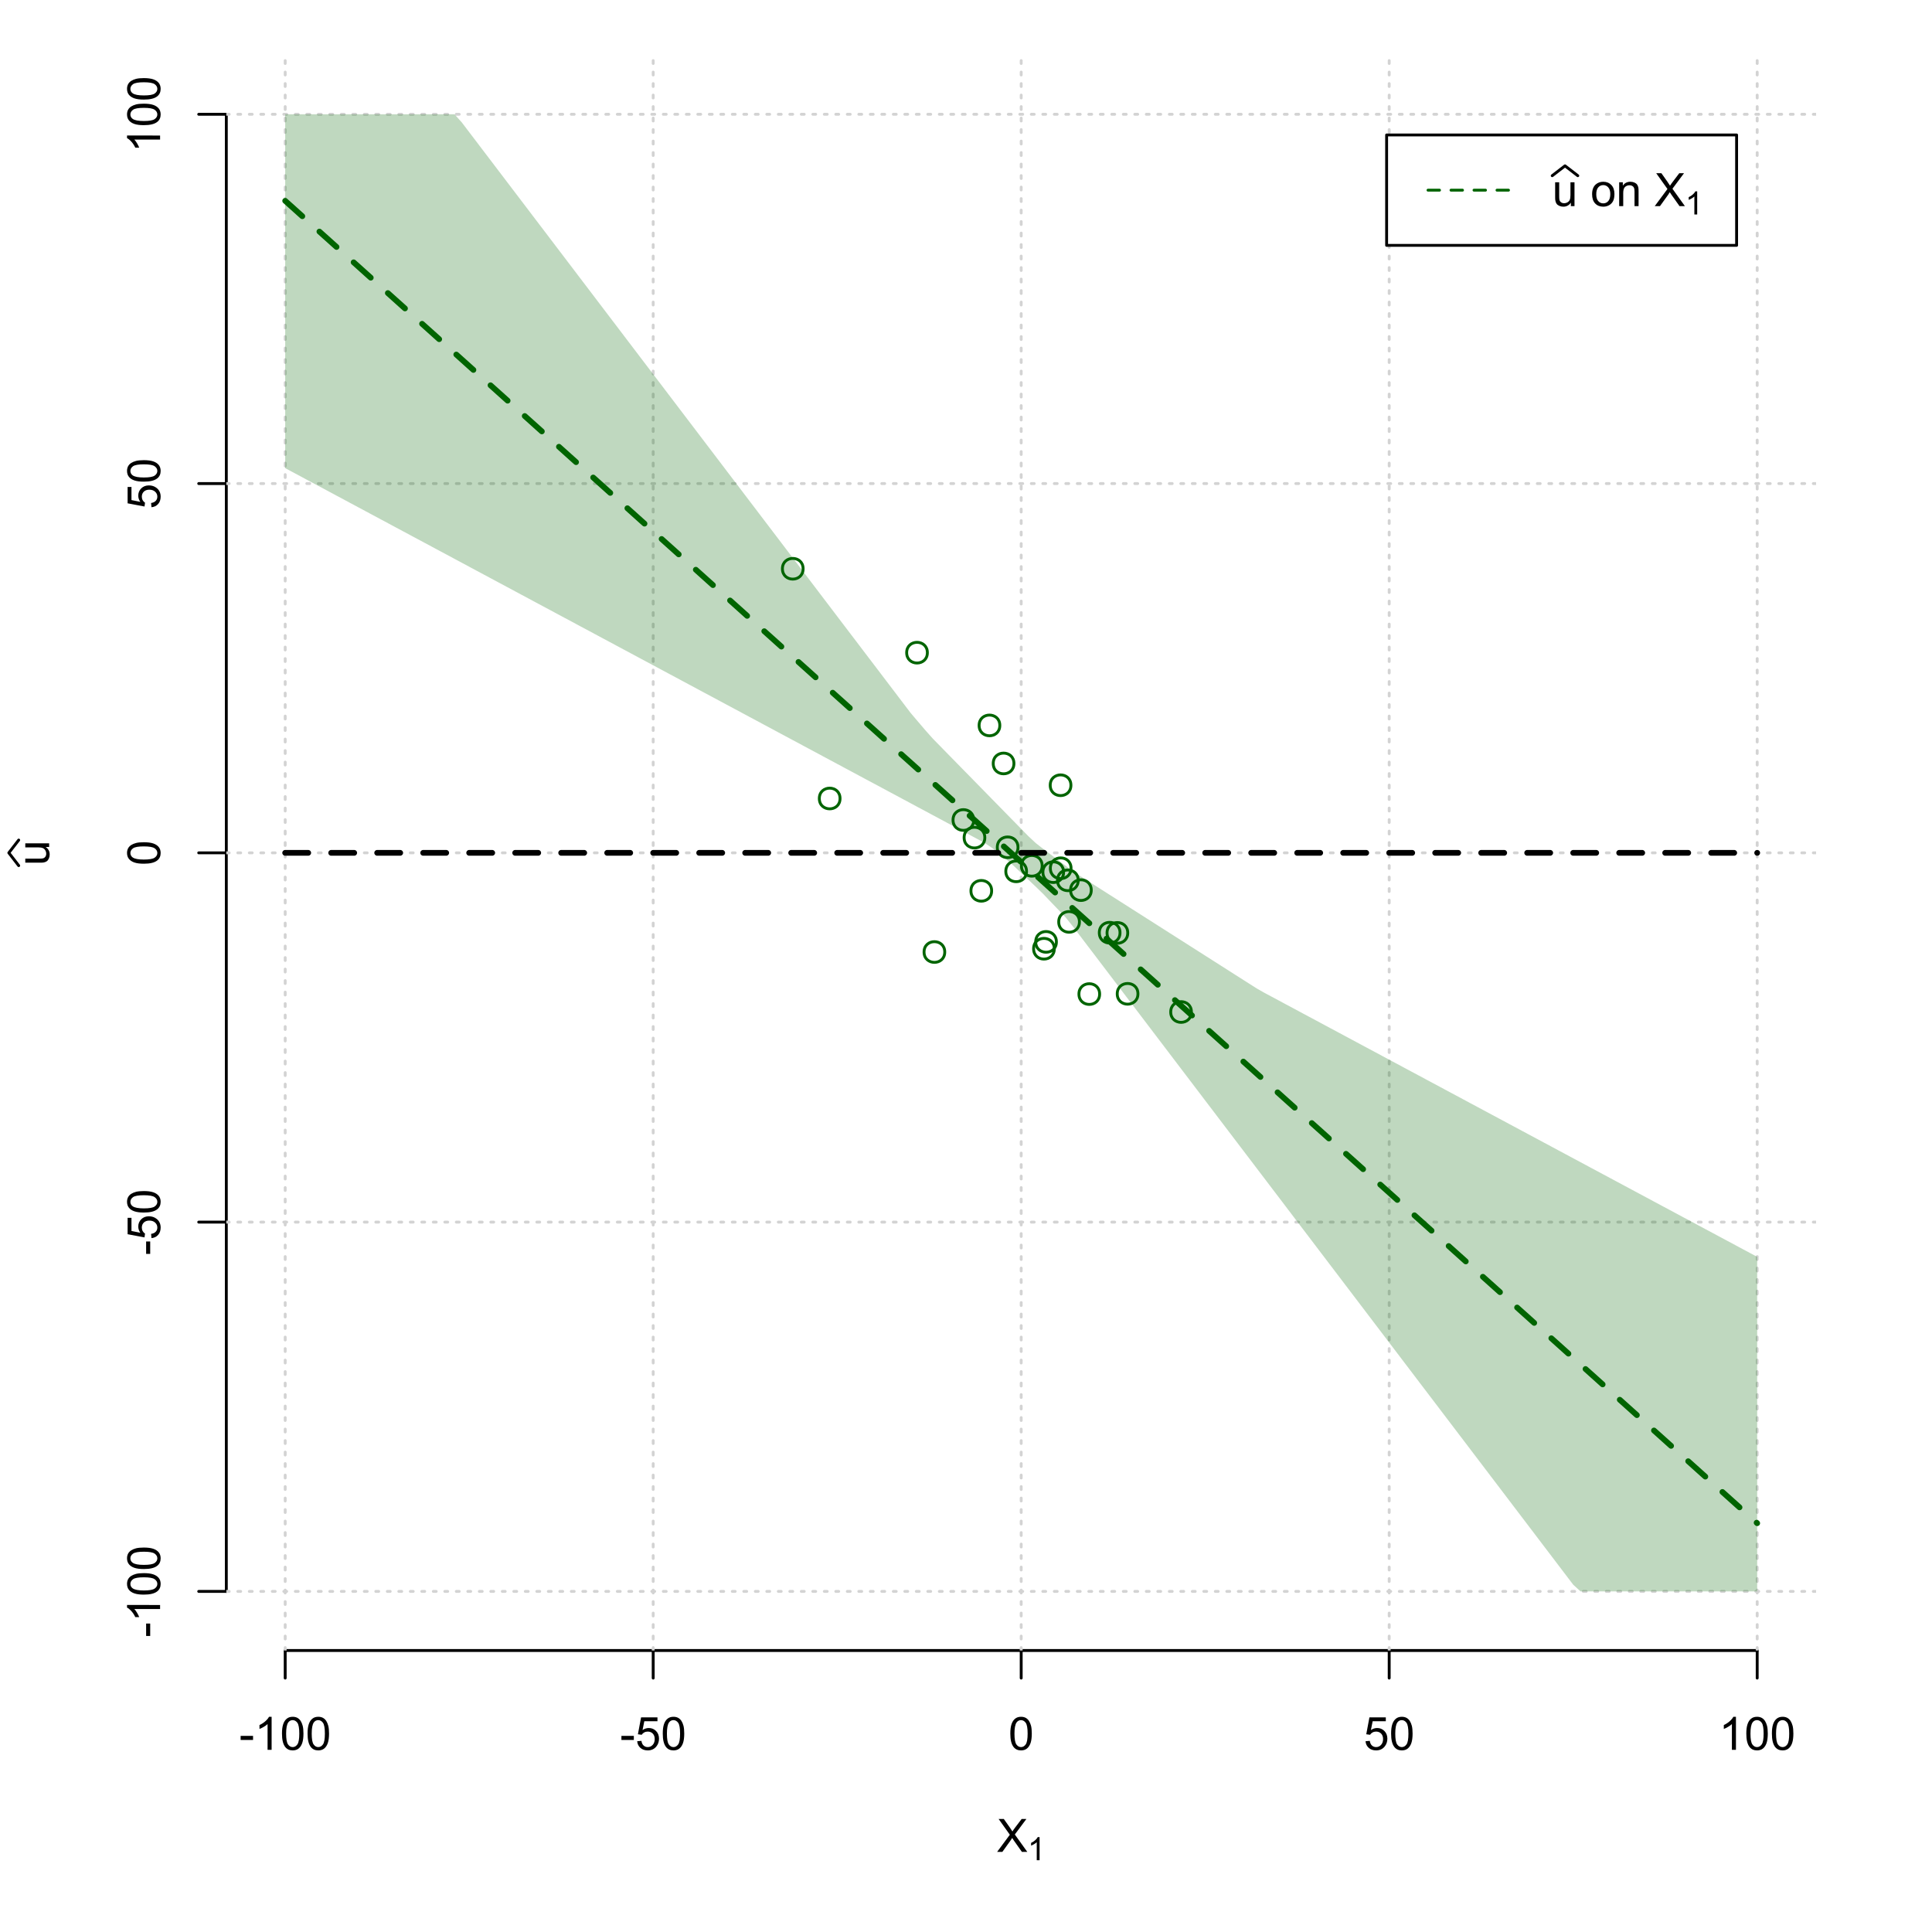 <?xml version="1.0" encoding="UTF-8"?>
<svg xmlns="http://www.w3.org/2000/svg" xmlns:xlink="http://www.w3.org/1999/xlink" width="504pt" height="504pt" viewBox="0 0 504 504" version="1.1">
<defs>
<g>
<symbol overflow="visible" id="glyph0-0">
<path style="stroke:none;" d="M 1.5 0 L 1.5 -7.5 L 7.5 -7.5 L 7.5 0 Z M 1.688 -0.188 L 7.312 -0.188 L 7.312 -7.312 L 1.688 -7.312 Z M 1.688 -0.188 "/>
</symbol>
<symbol overflow="visible" id="glyph0-1">
<path style="stroke:none;" d="M 0.055 0 L 3.375 -4.477 L 0.445 -8.59 L 1.797 -8.59 L 3.359 -6.387 C 3.68 -5.93 3.91 -5.578 4.047 -5.332 C 4.238 -5.645 4.465 -5.969 4.727 -6.312 L 6.457 -8.59 L 7.695 -8.59 L 4.676 -4.539 L 7.93 0 L 6.523 0 L 4.359 -3.062 C 4.238 -3.238 4.113 -3.43 3.984 -3.641 C 3.789 -3.324 3.652 -3.109 3.574 -2.992 L 1.418 0 Z M 0.055 0 "/>
</symbol>
<symbol overflow="visible" id="glyph0-2">
<path style="stroke:none;" d="M 0.383 -2.578 L 0.383 -3.641 L 3.621 -3.641 L 3.621 -2.578 Z M 0.383 -2.578 "/>
</symbol>
<symbol overflow="visible" id="glyph0-3">
<path style="stroke:none;" d="M 4.469 0 L 3.414 0 L 3.414 -6.719 C 3.16 -6.477 2.828 -6.234 2.414 -5.996 C 2 -5.75 1.629 -5.57 1.305 -5.449 L 1.305 -6.469 C 1.895 -6.742 2.41 -7.078 2.852 -7.477 C 3.293 -7.871 3.605 -8.254 3.789 -8.625 L 4.469 -8.625 Z M 4.469 0 "/>
</symbol>
<symbol overflow="visible" id="glyph0-4">
<path style="stroke:none;" d="M 0.5 -4.234 C 0.496 -5.246 0.602 -6.062 0.812 -6.688 C 1.02 -7.305 1.328 -7.785 1.742 -8.121 C 2.148 -8.457 2.668 -8.625 3.297 -8.625 C 3.758 -8.625 4.164 -8.531 4.512 -8.348 C 4.855 -8.16 5.141 -7.891 5.371 -7.543 C 5.594 -7.191 5.773 -6.766 5.906 -6.266 C 6.035 -5.762 6.098 -5.086 6.102 -4.234 C 6.098 -3.227 5.996 -2.414 5.789 -1.797 C 5.578 -1.176 5.266 -0.695 4.859 -0.359 C 4.445 -0.02 3.926 0.145 3.297 0.148 C 2.465 0.145 1.816 -0.148 1.348 -0.742 C 0.781 -1.457 0.496 -2.621 0.5 -4.234 Z M 1.582 -4.234 C 1.582 -2.824 1.746 -1.887 2.074 -1.418 C 2.402 -0.949 2.809 -0.715 3.297 -0.719 C 3.777 -0.715 4.184 -0.949 4.52 -1.422 C 4.848 -1.887 5.016 -2.824 5.016 -4.234 C 5.016 -5.648 4.848 -6.59 4.52 -7.055 C 4.184 -7.516 3.773 -7.746 3.289 -7.75 C 2.801 -7.746 2.414 -7.543 2.125 -7.137 C 1.762 -6.613 1.582 -5.645 1.582 -4.234 Z M 1.582 -4.234 "/>
</symbol>
<symbol overflow="visible" id="glyph0-5">
<path style="stroke:none;" d="M 0.5 -2.25 L 1.605 -2.344 C 1.684 -1.805 1.871 -1.398 2.176 -1.125 C 2.473 -0.852 2.836 -0.715 3.258 -0.719 C 3.766 -0.715 4.195 -0.906 4.547 -1.293 C 4.898 -1.672 5.074 -2.18 5.074 -2.82 C 5.074 -3.414 4.902 -3.891 4.566 -4.242 C 4.227 -4.59 3.785 -4.762 3.242 -4.766 C 2.898 -4.762 2.594 -4.684 2.32 -4.531 C 2.047 -4.375 1.832 -4.176 1.676 -3.93 L 0.688 -4.062 L 1.516 -8.473 L 5.789 -8.473 L 5.789 -7.465 L 2.359 -7.465 L 1.898 -5.156 C 2.414 -5.516 2.953 -5.695 3.523 -5.695 C 4.27 -5.695 4.902 -5.434 5.422 -4.914 C 5.934 -4.395 6.191 -3.727 6.195 -2.914 C 6.191 -2.133 5.965 -1.461 5.516 -0.898 C 4.961 -0.199 4.211 0.145 3.258 0.148 C 2.477 0.145 1.836 -0.07 1.344 -0.508 C 0.844 -0.941 0.562 -1.523 0.5 -2.25 Z M 0.5 -2.25 "/>
</symbol>
<symbol overflow="visible" id="glyph0-6">
<path style="stroke:none;" d="M 4.867 0 L 4.867 -0.914 C 4.379 -0.211 3.723 0.141 2.895 0.141 C 2.527 0.141 2.184 0.07 1.867 -0.07 C 1.547 -0.211 1.309 -0.387 1.156 -0.602 C 1 -0.812 0.895 -1.074 0.832 -1.383 C 0.785 -1.59 0.762 -1.918 0.766 -2.367 L 0.766 -6.223 L 1.82 -6.223 L 1.82 -2.773 C 1.816 -2.219 1.84 -1.848 1.887 -1.656 C 1.949 -1.379 2.09 -1.16 2.309 -1.004 C 2.523 -0.84 2.789 -0.762 3.105 -0.766 C 3.418 -0.762 3.715 -0.844 3.996 -1.008 C 4.273 -1.172 4.469 -1.391 4.586 -1.672 C 4.699 -1.949 4.758 -2.355 4.758 -2.891 L 4.758 -6.223 L 5.812 -6.223 L 5.812 0 Z M 4.867 0 "/>
</symbol>
<symbol overflow="visible" id="glyph0-7">
<path style="stroke:none;" d=""/>
</symbol>
<symbol overflow="visible" id="glyph0-8">
<path style="stroke:none;" d="M 0.398 -3.109 C 0.398 -4.262 0.719 -5.117 1.359 -5.672 C 1.895 -6.133 2.547 -6.363 3.316 -6.363 C 4.172 -6.363 4.871 -6.082 5.414 -5.52 C 5.953 -4.957 6.223 -4.184 6.227 -3.199 C 6.223 -2.398 6.102 -1.766 5.867 -1.309 C 5.625 -0.848 5.277 -0.492 4.82 -0.238 C 4.359 0.016 3.859 0.141 3.316 0.141 C 2.441 0.141 1.734 -0.137 1.203 -0.695 C 0.664 -1.254 0.398 -2.059 0.398 -3.109 Z M 1.484 -3.109 C 1.48 -2.309 1.656 -1.711 2.004 -1.32 C 2.348 -0.922 2.785 -0.727 3.316 -0.727 C 3.84 -0.727 4.273 -0.926 4.621 -1.324 C 4.969 -1.723 5.145 -2.328 5.145 -3.148 C 5.145 -3.914 4.969 -4.496 4.617 -4.895 C 4.266 -5.289 3.832 -5.488 3.316 -5.492 C 2.785 -5.488 2.348 -5.293 2.004 -4.898 C 1.656 -4.5 1.48 -3.902 1.484 -3.109 Z M 1.484 -3.109 "/>
</symbol>
<symbol overflow="visible" id="glyph0-9">
<path style="stroke:none;" d="M 0.789 0 L 0.789 -6.223 L 1.742 -6.223 L 1.742 -5.336 C 2.195 -6.02 2.855 -6.363 3.719 -6.363 C 4.09 -6.363 4.434 -6.293 4.754 -6.16 C 5.066 -6.023 5.305 -5.848 5.461 -5.633 C 5.617 -5.41 5.727 -5.152 5.789 -4.852 C 5.828 -4.656 5.848 -4.312 5.848 -3.828 L 5.848 0 L 4.793 0 L 4.793 -3.785 C 4.793 -4.215 4.75 -4.535 4.668 -4.75 C 4.586 -4.961 4.441 -5.129 4.234 -5.258 C 4.023 -5.383 3.777 -5.449 3.5 -5.449 C 3.047 -5.449 2.66 -5.305 2.332 -5.02 C 2.004 -4.734 1.84 -4.195 1.844 -3.398 L 1.844 0 Z M 0.789 0 "/>
</symbol>
<symbol overflow="visible" id="glyph1-0">
<path style="stroke:none;" d="M 1.051 0 L 1.051 -5.25 L 5.25 -5.25 L 5.25 0 Z M 1.18 -0.133 L 5.117 -0.133 L 5.117 -5.117 L 1.18 -5.117 Z M 1.18 -0.133 "/>
</symbol>
<symbol overflow="visible" id="glyph1-1">
<path style="stroke:none;" d="M 3.129 0 L 2.391 0 L 2.391 -4.703 C 2.211 -4.531 1.977 -4.363 1.691 -4.195 C 1.398 -4.023 1.141 -3.895 0.914 -3.812 L 0.914 -4.527 C 1.328 -4.719 1.688 -4.953 1.996 -5.234 C 2.305 -5.508 2.523 -5.777 2.652 -6.039 L 3.129 -6.039 Z M 3.129 0 "/>
</symbol>
<symbol overflow="visible" id="glyph2-0">
<path style="stroke:none;" d="M 0 -1.5 L -7.5 -1.5 L -7.5 -7.5 L 0 -7.5 Z M -0.188 -1.688 L -0.188 -7.312 L -7.312 -7.312 L -7.312 -1.688 Z M -0.188 -1.688 "/>
</symbol>
<symbol overflow="visible" id="glyph2-1">
<path style="stroke:none;" d="M 0 -4.867 L -0.914 -4.867 C -0.211 -4.379 0.141 -3.723 0.141 -2.895 C 0.141 -2.527 0.07 -2.184 -0.07 -1.867 C -0.211 -1.547 -0.387 -1.309 -0.598 -1.156 C -0.809 -1 -1.07 -0.895 -1.383 -0.832 C -1.59 -0.789 -1.918 -0.766 -2.367 -0.77 L -6.223 -0.77 L -6.223 -1.824 L -2.773 -1.824 C -2.219 -1.82 -1.848 -1.844 -1.656 -1.887 C -1.379 -1.949 -1.16 -2.09 -1.004 -2.309 C -0.84 -2.523 -0.762 -2.789 -0.766 -3.105 C -0.762 -3.418 -0.844 -3.715 -1.008 -3.996 C -1.172 -4.273 -1.391 -4.469 -1.672 -4.586 C -1.945 -4.699 -2.352 -4.758 -2.887 -4.758 L -6.223 -4.758 L -6.223 -5.812 L 0 -5.812 Z M 0 -4.867 "/>
</symbol>
<symbol overflow="visible" id="glyph2-2">
<path style="stroke:none;" d="M -2.578 -0.383 L -3.641 -0.383 L -3.641 -3.621 L -2.578 -3.621 Z M -2.578 -0.383 "/>
</symbol>
<symbol overflow="visible" id="glyph2-3">
<path style="stroke:none;" d="M 0 -4.469 L 0 -3.414 L -6.719 -3.418 C -6.477 -3.16 -6.234 -2.828 -5.996 -2.418 C -5.75 -2.004 -5.57 -1.633 -5.449 -1.309 L -6.469 -1.309 C -6.742 -1.895 -7.078 -2.41 -7.477 -2.852 C -7.871 -3.293 -8.254 -3.605 -8.625 -3.793 L -8.625 -4.473 Z M 0 -4.469 "/>
</symbol>
<symbol overflow="visible" id="glyph2-4">
<path style="stroke:none;" d="M -4.234 -0.5 C -5.246 -0.496 -6.062 -0.602 -6.688 -0.812 C -7.305 -1.02 -7.785 -1.328 -8.121 -1.742 C -8.457 -2.152 -8.625 -2.672 -8.625 -3.301 C -8.625 -3.758 -8.531 -4.164 -8.348 -4.512 C -8.16 -4.859 -7.891 -5.145 -7.543 -5.371 C -7.191 -5.594 -6.766 -5.773 -6.266 -5.906 C -5.762 -6.035 -5.086 -6.098 -4.234 -6.102 C -3.223 -6.098 -2.41 -5.996 -1.793 -5.789 C -1.176 -5.578 -0.695 -5.266 -0.359 -4.859 C -0.02 -4.445 0.145 -3.926 0.148 -3.297 C 0.145 -2.465 -0.148 -1.816 -0.742 -1.348 C -1.457 -0.781 -2.621 -0.496 -4.234 -0.5 Z M -4.234 -1.582 C -2.824 -1.582 -1.887 -1.746 -1.418 -2.074 C -0.949 -2.402 -0.715 -2.809 -0.719 -3.297 C -0.715 -3.777 -0.949 -4.184 -1.422 -4.52 C -1.887 -4.848 -2.824 -5.016 -4.234 -5.016 C -5.648 -5.016 -6.59 -4.848 -7.055 -4.52 C -7.516 -4.188 -7.746 -3.777 -7.75 -3.289 C -7.746 -2.801 -7.543 -2.414 -7.137 -2.129 C -6.613 -1.762 -5.645 -1.582 -4.234 -1.582 Z M -4.234 -1.582 "/>
</symbol>
<symbol overflow="visible" id="glyph2-5">
<path style="stroke:none;" d="M -2.25 -0.5 L -2.344 -1.605 C -1.805 -1.684 -1.398 -1.871 -1.125 -2.176 C -0.852 -2.473 -0.715 -2.836 -0.719 -3.258 C -0.715 -3.766 -0.906 -4.195 -1.293 -4.547 C -1.672 -4.898 -2.18 -5.074 -2.816 -5.074 C -3.414 -5.074 -3.891 -4.902 -4.242 -4.566 C -4.59 -4.227 -4.762 -3.785 -4.766 -3.242 C -4.762 -2.898 -4.684 -2.594 -4.531 -2.32 C -4.375 -2.047 -4.176 -1.832 -3.93 -1.676 L -4.062 -0.688 L -8.473 -1.52 L -8.473 -5.789 L -7.465 -5.789 L -7.465 -2.363 L -5.156 -1.898 C -5.516 -2.414 -5.695 -2.953 -5.695 -3.523 C -5.695 -4.27 -5.434 -4.902 -4.914 -5.422 C -4.395 -5.934 -3.727 -6.191 -2.91 -6.195 C -2.133 -6.191 -1.461 -5.965 -0.895 -5.516 C -0.199 -4.961 0.145 -4.211 0.148 -3.258 C 0.145 -2.477 -0.07 -1.836 -0.508 -1.344 C -0.941 -0.848 -1.523 -0.566 -2.25 -0.5 Z M -2.25 -0.5 "/>
</symbol>
</g>
<clipPath id="clip1">
  <path d="M 74 14.398 L 75 14.398 L 75 430.559 L 74 430.559 Z M 74 14.398 "/>
</clipPath>
<clipPath id="clip2">
  <path d="M 170 14.398 L 171 14.398 L 171 430.559 L 170 430.559 Z M 170 14.398 "/>
</clipPath>
<clipPath id="clip3">
  <path d="M 266 14.398 L 267 14.398 L 267 430.559 L 266 430.559 Z M 266 14.398 "/>
</clipPath>
<clipPath id="clip4">
  <path d="M 362 14.398 L 363 14.398 L 363 430.559 L 362 430.559 Z M 362 14.398 "/>
</clipPath>
<clipPath id="clip5">
  <path d="M 458 14.398 L 459 14.398 L 459 430.559 L 458 430.559 Z M 458 14.398 "/>
</clipPath>
<clipPath id="clip6">
  <path d="M 59.039 414 L 473.758 414 L 473.758 416 L 59.039 416 Z M 59.039 414 "/>
</clipPath>
<clipPath id="clip7">
  <path d="M 59.039 318 L 473.758 318 L 473.758 320 L 59.039 320 Z M 59.039 318 "/>
</clipPath>
<clipPath id="clip8">
  <path d="M 59.039 222 L 473.758 222 L 473.758 223 L 59.039 223 Z M 59.039 222 "/>
</clipPath>
<clipPath id="clip9">
  <path d="M 59.039 125 L 473.758 125 L 473.758 127 L 59.039 127 Z M 59.039 125 "/>
</clipPath>
<clipPath id="clip10">
  <path d="M 59.039 29 L 473.758 29 L 473.758 31 L 59.039 31 Z M 59.039 29 "/>
</clipPath>
</defs>
<g id="surface816">
<rect x="0" y="0" width="504" height="504" style="fill:rgb(100%,100%,100%);fill-opacity:1;stroke:none;"/>
<g style="fill:rgb(0%,0%,0%);fill-opacity:1;">
  <use xlink:href="#glyph0-1" x="260.062" y="483.102"/>
</g>
<g style="fill:rgb(0%,0%,0%);fill-opacity:1;">
  <use xlink:href="#glyph1-1" x="268.066" y="485.281"/>
</g>
<g style="fill:rgb(0%,0%,0%);fill-opacity:1;">
  <use xlink:href="#glyph2-1" x="12.82" y="225.816"/>
</g>
<path style="fill:none;stroke-width:0.75;stroke-linecap:round;stroke-linejoin:round;stroke:rgb(0%,0%,0%);stroke-opacity:1;stroke-miterlimit:10;" d="M 4.879 225.816 L 2.301 222.48 L 4.879 219.145 "/>
<path style="fill:none;stroke-width:0.75;stroke-linecap:round;stroke-linejoin:round;stroke:rgb(0%,0%,0%);stroke-opacity:1;stroke-miterlimit:10;" d="M 74.398 430.559 L 458.398 430.559 "/>
<path style="fill:none;stroke-width:0.75;stroke-linecap:round;stroke-linejoin:round;stroke:rgb(0%,0%,0%);stroke-opacity:1;stroke-miterlimit:10;" d="M 74.398 430.559 L 74.398 437.762 "/>
<path style="fill:none;stroke-width:0.75;stroke-linecap:round;stroke-linejoin:round;stroke:rgb(0%,0%,0%);stroke-opacity:1;stroke-miterlimit:10;" d="M 170.398 430.559 L 170.398 437.762 "/>
<path style="fill:none;stroke-width:0.75;stroke-linecap:round;stroke-linejoin:round;stroke:rgb(0%,0%,0%);stroke-opacity:1;stroke-miterlimit:10;" d="M 266.398 430.559 L 266.398 437.762 "/>
<path style="fill:none;stroke-width:0.75;stroke-linecap:round;stroke-linejoin:round;stroke:rgb(0%,0%,0%);stroke-opacity:1;stroke-miterlimit:10;" d="M 362.398 430.559 L 362.398 437.762 "/>
<path style="fill:none;stroke-width:0.75;stroke-linecap:round;stroke-linejoin:round;stroke:rgb(0%,0%,0%);stroke-opacity:1;stroke-miterlimit:10;" d="M 458.398 430.559 L 458.398 437.762 "/>
<g style="fill:rgb(0%,0%,0%);fill-opacity:1;">
  <use xlink:href="#glyph0-2" x="62.391" y="456.48"/>
  <use xlink:href="#glyph0-3" x="66.387" y="456.48"/>
  <use xlink:href="#glyph0-4" x="73.061" y="456.48"/>
  <use xlink:href="#glyph0-4" x="79.734" y="456.48"/>
</g>
<g style="fill:rgb(0%,0%,0%);fill-opacity:1;">
  <use xlink:href="#glyph0-2" x="161.727" y="456.48"/>
  <use xlink:href="#glyph0-5" x="165.723" y="456.48"/>
  <use xlink:href="#glyph0-4" x="172.396" y="456.48"/>
</g>
<g style="fill:rgb(0%,0%,0%);fill-opacity:1;">
  <use xlink:href="#glyph0-4" x="263.062" y="456.48"/>
</g>
<g style="fill:rgb(0%,0%,0%);fill-opacity:1;">
  <use xlink:href="#glyph0-5" x="355.727" y="456.48"/>
  <use xlink:href="#glyph0-4" x="362.4" y="456.48"/>
</g>
<g style="fill:rgb(0%,0%,0%);fill-opacity:1;">
  <use xlink:href="#glyph0-3" x="448.387" y="456.48"/>
  <use xlink:href="#glyph0-4" x="455.061" y="456.48"/>
  <use xlink:href="#glyph0-4" x="461.734" y="456.48"/>
</g>
<path style="fill:none;stroke-width:0.75;stroke-linecap:round;stroke-linejoin:round;stroke:rgb(0%,0%,0%);stroke-opacity:1;stroke-miterlimit:10;" d="M 59.039 415.148 L 59.039 29.812 "/>
<path style="fill:none;stroke-width:0.75;stroke-linecap:round;stroke-linejoin:round;stroke:rgb(0%,0%,0%);stroke-opacity:1;stroke-miterlimit:10;" d="M 59.039 415.148 L 51.84 415.148 "/>
<path style="fill:none;stroke-width:0.75;stroke-linecap:round;stroke-linejoin:round;stroke:rgb(0%,0%,0%);stroke-opacity:1;stroke-miterlimit:10;" d="M 59.039 318.812 L 51.84 318.812 "/>
<path style="fill:none;stroke-width:0.75;stroke-linecap:round;stroke-linejoin:round;stroke:rgb(0%,0%,0%);stroke-opacity:1;stroke-miterlimit:10;" d="M 59.039 222.48 L 51.84 222.48 "/>
<path style="fill:none;stroke-width:0.75;stroke-linecap:round;stroke-linejoin:round;stroke:rgb(0%,0%,0%);stroke-opacity:1;stroke-miterlimit:10;" d="M 59.039 126.148 L 51.84 126.148 "/>
<path style="fill:none;stroke-width:0.75;stroke-linecap:round;stroke-linejoin:round;stroke:rgb(0%,0%,0%);stroke-opacity:1;stroke-miterlimit:10;" d="M 59.039 29.812 L 51.84 29.812 "/>
<g style="fill:rgb(0%,0%,0%);fill-opacity:1;">
  <use xlink:href="#glyph2-2" x="41.762" y="427.156"/>
  <use xlink:href="#glyph2-3" x="41.762" y="423.16"/>
  <use xlink:href="#glyph2-4" x="41.762" y="416.486"/>
  <use xlink:href="#glyph2-4" x="41.762" y="409.812"/>
</g>
<g style="fill:rgb(0%,0%,0%);fill-opacity:1;">
  <use xlink:href="#glyph2-2" x="41.762" y="327.484"/>
  <use xlink:href="#glyph2-5" x="41.762" y="323.488"/>
  <use xlink:href="#glyph2-4" x="41.762" y="316.814"/>
</g>
<g style="fill:rgb(0%,0%,0%);fill-opacity:1;">
  <use xlink:href="#glyph2-4" x="41.762" y="225.816"/>
</g>
<g style="fill:rgb(0%,0%,0%);fill-opacity:1;">
  <use xlink:href="#glyph2-5" x="41.762" y="132.82"/>
  <use xlink:href="#glyph2-4" x="41.762" y="126.146"/>
</g>
<g style="fill:rgb(0%,0%,0%);fill-opacity:1;">
  <use xlink:href="#glyph2-3" x="41.762" y="39.824"/>
  <use xlink:href="#glyph2-4" x="41.762" y="33.15"/>
  <use xlink:href="#glyph2-4" x="41.762" y="26.477"/>
</g>
<g clip-path="url(#clip1)" clip-rule="nonzero">
<path style="fill:none;stroke-width:0.75;stroke-linecap:round;stroke-linejoin:round;stroke:rgb(82.745%,82.745%,82.745%);stroke-opacity:1;stroke-dasharray:0.75,2.25;stroke-miterlimit:10;" d="M 74.398 430.559 L 74.398 14.398 "/>
</g>
<g clip-path="url(#clip2)" clip-rule="nonzero">
<path style="fill:none;stroke-width:0.75;stroke-linecap:round;stroke-linejoin:round;stroke:rgb(82.745%,82.745%,82.745%);stroke-opacity:1;stroke-dasharray:0.75,2.25;stroke-miterlimit:10;" d="M 170.398 430.559 L 170.398 14.398 "/>
</g>
<g clip-path="url(#clip3)" clip-rule="nonzero">
<path style="fill:none;stroke-width:0.75;stroke-linecap:round;stroke-linejoin:round;stroke:rgb(82.745%,82.745%,82.745%);stroke-opacity:1;stroke-dasharray:0.75,2.25;stroke-miterlimit:10;" d="M 266.398 430.559 L 266.398 14.398 "/>
</g>
<g clip-path="url(#clip4)" clip-rule="nonzero">
<path style="fill:none;stroke-width:0.75;stroke-linecap:round;stroke-linejoin:round;stroke:rgb(82.745%,82.745%,82.745%);stroke-opacity:1;stroke-dasharray:0.75,2.25;stroke-miterlimit:10;" d="M 362.398 430.559 L 362.398 14.398 "/>
</g>
<g clip-path="url(#clip5)" clip-rule="nonzero">
<path style="fill:none;stroke-width:0.75;stroke-linecap:round;stroke-linejoin:round;stroke:rgb(82.745%,82.745%,82.745%);stroke-opacity:1;stroke-dasharray:0.75,2.25;stroke-miterlimit:10;" d="M 458.398 430.559 L 458.398 14.398 "/>
</g>
<g clip-path="url(#clip6)" clip-rule="nonzero">
<path style="fill:none;stroke-width:0.75;stroke-linecap:round;stroke-linejoin:round;stroke:rgb(82.745%,82.745%,82.745%);stroke-opacity:1;stroke-dasharray:0.75,2.25;stroke-miterlimit:10;" d="M 59.039 415.148 L 473.762 415.148 "/>
</g>
<g clip-path="url(#clip7)" clip-rule="nonzero">
<path style="fill:none;stroke-width:0.75;stroke-linecap:round;stroke-linejoin:round;stroke:rgb(82.745%,82.745%,82.745%);stroke-opacity:1;stroke-dasharray:0.75,2.25;stroke-miterlimit:10;" d="M 59.039 318.812 L 473.762 318.812 "/>
</g>
<g clip-path="url(#clip8)" clip-rule="nonzero">
<path style="fill:none;stroke-width:0.75;stroke-linecap:round;stroke-linejoin:round;stroke:rgb(82.745%,82.745%,82.745%);stroke-opacity:1;stroke-dasharray:0.75,2.25;stroke-miterlimit:10;" d="M 59.039 222.48 L 473.762 222.48 "/>
</g>
<g clip-path="url(#clip9)" clip-rule="nonzero">
<path style="fill:none;stroke-width:0.75;stroke-linecap:round;stroke-linejoin:round;stroke:rgb(82.745%,82.745%,82.745%);stroke-opacity:1;stroke-dasharray:0.75,2.25;stroke-miterlimit:10;" d="M 59.039 126.148 L 473.762 126.148 "/>
</g>
<g clip-path="url(#clip10)" clip-rule="nonzero">
<path style="fill:none;stroke-width:0.75;stroke-linecap:round;stroke-linejoin:round;stroke:rgb(82.745%,82.745%,82.745%);stroke-opacity:1;stroke-dasharray:0.75,2.25;stroke-miterlimit:10;" d="M 59.039 29.812 L 473.762 29.812 "/>
</g>
<path style=" stroke:none;fill-rule:nonzero;fill:rgb(0%,39.216%,0%);fill-opacity:0.251;" d="M 74.398 29.812 L 118.559 29.812 L 120.48 31.949 L 122.398 34.473 L 124.32 37 L 126.238 39.527 L 128.16 42.051 L 130.078 44.578 L 133.922 49.633 L 135.84 52.156 L 137.762 54.684 L 139.68 57.211 L 141.602 59.734 L 143.52 62.262 L 145.441 64.789 L 147.359 67.312 L 149.281 69.84 L 151.199 72.367 L 153.121 74.891 L 155.039 77.418 L 156.961 79.945 L 158.879 82.473 L 160.801 84.996 L 162.719 87.523 L 164.641 90.051 L 166.559 92.574 L 168.48 95.102 L 170.398 97.629 L 172.32 100.152 L 174.238 102.68 L 176.16 105.207 L 178.078 107.73 L 181.922 112.785 L 183.84 115.312 L 185.762 117.836 L 187.68 120.363 L 189.602 122.891 L 191.52 125.414 L 193.441 127.941 L 195.359 130.469 L 197.281 132.992 L 199.199 135.52 L 201.121 138.047 L 203.039 140.57 L 204.961 143.098 L 206.879 145.625 L 208.801 148.152 L 210.719 150.676 L 212.641 153.203 L 214.559 155.73 L 216.48 158.254 L 218.398 160.781 L 220.32 163.309 L 222.238 165.832 L 224.16 168.359 L 226.078 170.887 L 228 173.41 L 229.922 175.938 L 231.84 178.465 L 233.762 180.992 L 235.68 183.516 L 237.602 186.043 L 239.52 188.297 L 241.441 190.547 L 243.359 192.699 L 245.281 194.66 L 247.199 196.621 L 249.121 198.582 L 251.039 200.543 L 252.961 202.5 L 254.879 204.461 L 256.801 206.422 L 258.719 208.383 L 260.641 210.344 L 262.559 212.305 L 264.48 214.262 L 266.398 216.223 L 268.32 218.184 L 270.238 219.965 L 272.16 221.461 L 274.078 222.906 L 277.922 225.797 L 279.84 227.242 L 281.762 228.516 L 283.68 229.738 L 285.602 230.961 L 287.52 232.184 L 289.441 233.406 L 291.359 234.625 L 293.281 235.848 L 295.199 237.07 L 297.121 238.293 L 299.039 239.516 L 300.961 240.738 L 302.879 241.961 L 304.801 243.184 L 306.719 244.406 L 308.641 245.629 L 310.559 246.852 L 312.48 248.074 L 314.398 249.297 L 316.32 250.52 L 318.238 251.742 L 320.16 252.965 L 322.078 254.188 L 325.922 256.633 L 327.84 257.855 L 329.762 258.949 L 331.68 259.977 L 333.602 261.004 L 335.52 262.035 L 337.441 263.062 L 339.359 264.094 L 341.281 265.121 L 343.199 266.148 L 345.121 267.18 L 347.039 268.207 L 348.961 269.234 L 350.879 270.266 L 352.801 271.293 L 354.719 272.324 L 356.641 273.352 L 358.559 274.379 L 360.48 275.41 L 362.398 276.438 L 364.32 277.465 L 366.238 278.496 L 368.16 279.523 L 370.078 280.551 L 372 281.582 L 373.922 282.609 L 375.84 283.641 L 377.762 284.668 L 379.68 285.695 L 381.602 286.727 L 383.52 287.754 L 385.441 288.781 L 387.359 289.812 L 389.281 290.84 L 391.199 291.867 L 393.121 292.898 L 395.039 293.926 L 396.961 294.957 L 398.879 295.984 L 400.801 297.012 L 402.719 298.043 L 404.641 299.07 L 406.559 300.098 L 408.48 301.129 L 410.398 302.156 L 412.32 303.184 L 414.238 304.215 L 416.16 305.242 L 418.078 306.273 L 421.922 308.328 L 423.84 309.359 L 425.762 310.387 L 427.68 311.414 L 429.602 312.445 L 431.52 313.473 L 433.441 314.504 L 435.359 315.531 L 437.281 316.559 L 439.199 317.59 L 441.121 318.617 L 443.039 319.645 L 444.961 320.676 L 446.879 321.703 L 448.801 322.73 L 450.719 323.762 L 452.641 324.789 L 454.559 325.82 L 456.48 326.848 L 458.398 327.875 L 458.398 415.148 L 412.32 415.148 L 410.398 413.395 L 408.48 410.871 L 406.559 408.344 L 404.641 405.816 L 402.719 403.293 L 400.801 400.766 L 398.879 398.238 L 396.961 395.715 L 395.039 393.188 L 393.121 390.66 L 391.199 388.133 L 389.281 385.609 L 387.359 383.082 L 385.441 380.555 L 383.52 378.031 L 381.602 375.504 L 379.68 372.977 L 377.762 370.453 L 375.84 367.926 L 373.922 365.398 L 372 362.875 L 370.078 360.348 L 368.16 357.82 L 366.238 355.293 L 364.32 352.77 L 362.398 350.242 L 360.48 347.715 L 358.559 345.191 L 356.641 342.664 L 354.719 340.137 L 352.801 337.613 L 350.879 335.086 L 348.961 332.559 L 347.039 330.035 L 345.121 327.508 L 343.199 324.98 L 341.281 322.453 L 339.359 319.93 L 337.441 317.402 L 335.52 314.875 L 333.602 312.352 L 331.68 309.824 L 329.762 307.297 L 327.84 304.773 L 325.922 302.246 L 322.078 297.191 L 320.16 294.668 L 318.238 292.141 L 316.32 289.613 L 314.398 287.09 L 312.48 284.562 L 310.559 282.035 L 308.641 279.512 L 306.719 276.984 L 304.801 274.457 L 302.879 271.934 L 300.961 269.406 L 299.039 266.879 L 297.121 264.352 L 295.199 261.828 L 293.281 259.301 L 291.359 256.773 L 289.441 254.25 L 287.52 251.723 L 285.602 249.195 L 283.68 246.672 L 281.762 244.145 L 279.84 241.617 L 277.922 239.242 L 276 237.234 L 274.078 235.23 L 272.16 233.223 L 270.238 231.352 L 268.32 229.535 L 266.398 227.719 L 264.48 225.902 L 262.559 224.195 L 260.641 222.59 L 258.719 221.137 L 256.801 219.855 L 254.879 218.824 L 252.961 217.797 L 251.039 216.77 L 249.121 215.738 L 247.199 214.711 L 245.281 213.684 L 243.359 212.652 L 241.441 211.625 L 239.52 210.598 L 237.602 209.566 L 235.68 208.539 L 233.762 207.508 L 231.84 206.48 L 229.922 205.453 L 228 204.422 L 226.078 203.395 L 224.16 202.367 L 222.238 201.336 L 220.32 200.309 L 218.398 199.281 L 216.48 198.25 L 214.559 197.223 L 212.641 196.191 L 210.719 195.164 L 208.801 194.137 L 206.879 193.105 L 204.961 192.078 L 203.039 191.051 L 201.121 190.02 L 199.199 188.992 L 197.281 187.961 L 195.359 186.934 L 193.441 185.906 L 191.52 184.875 L 189.602 183.848 L 187.68 182.82 L 185.762 181.789 L 183.84 180.762 L 181.922 179.734 L 180 178.703 L 178.078 177.676 L 176.16 176.645 L 174.238 175.617 L 172.32 174.59 L 170.398 173.559 L 168.48 172.531 L 166.559 171.504 L 164.641 170.473 L 162.719 169.445 L 160.801 168.418 L 158.879 167.387 L 156.961 166.359 L 155.039 165.328 L 153.121 164.301 L 151.199 163.273 L 149.281 162.242 L 147.359 161.215 L 145.441 160.188 L 143.52 159.156 L 141.602 158.129 L 139.68 157.102 L 137.762 156.07 L 135.84 155.043 L 133.922 154.012 L 130.078 151.957 L 128.16 150.926 L 126.238 149.898 L 124.32 148.871 L 122.398 147.84 L 120.48 146.812 L 118.559 145.781 L 116.641 144.754 L 114.719 143.727 L 112.801 142.695 L 110.879 141.668 L 108.961 140.641 L 107.039 139.609 L 105.121 138.582 L 103.199 137.555 L 101.281 136.523 L 99.359 135.496 L 97.441 134.465 L 95.52 133.438 L 93.602 132.41 L 91.68 131.379 L 89.762 130.352 L 87.84 129.324 L 85.922 128.293 L 82.078 126.238 L 80.16 125.207 L 78.238 124.18 L 76.32 123.148 L 74.398 122.121 Z M 74.398 29.812 "/>
<path style="fill:none;stroke-width:0.75;stroke-linecap:round;stroke-linejoin:round;stroke:rgb(0%,39.216%,0%);stroke-opacity:1;stroke-miterlimit:10;" d="M 256.91 218.512 C 256.91 222.109 251.512 222.109 251.512 218.512 C 251.512 214.91 256.91 214.91 256.91 218.512 "/>
<path style="fill:none;stroke-width:0.75;stroke-linecap:round;stroke-linejoin:round;stroke:rgb(0%,39.216%,0%);stroke-opacity:1;stroke-miterlimit:10;" d="M 219.141 208.305 C 219.141 211.902 213.738 211.902 213.738 208.305 C 213.738 204.703 219.141 204.703 219.141 208.305 "/>
<path style="fill:none;stroke-width:0.75;stroke-linecap:round;stroke-linejoin:round;stroke:rgb(0%,39.216%,0%);stroke-opacity:1;stroke-miterlimit:10;" d="M 275.582 245.711 C 275.582 249.309 270.184 249.309 270.184 245.711 C 270.184 242.109 275.582 242.109 275.582 245.711 "/>
<path style="fill:none;stroke-width:0.75;stroke-linecap:round;stroke-linejoin:round;stroke:rgb(0%,39.216%,0%);stroke-opacity:1;stroke-miterlimit:10;" d="M 246.457 248.355 C 246.457 251.953 241.059 251.953 241.059 248.355 C 241.059 244.754 246.457 244.754 246.457 248.355 "/>
<path style="fill:none;stroke-width:0.75;stroke-linecap:round;stroke-linejoin:round;stroke:rgb(0%,39.216%,0%);stroke-opacity:1;stroke-miterlimit:10;" d="M 275.035 247.496 C 275.035 251.098 269.637 251.098 269.637 247.496 C 269.637 243.895 275.035 243.895 275.035 247.496 "/>
<path style="fill:none;stroke-width:0.75;stroke-linecap:round;stroke-linejoin:round;stroke:rgb(0%,39.216%,0%);stroke-opacity:1;stroke-miterlimit:10;" d="M 260.82 189.238 C 260.82 192.84 255.422 192.84 255.422 189.238 C 255.422 185.641 260.82 185.641 260.82 189.238 "/>
<path style="fill:none;stroke-width:0.75;stroke-linecap:round;stroke-linejoin:round;stroke:rgb(0%,39.216%,0%);stroke-opacity:1;stroke-miterlimit:10;" d="M 281.59 240.492 C 281.59 244.09 276.188 244.09 276.188 240.492 C 276.188 236.891 281.59 236.891 281.59 240.492 "/>
<path style="fill:none;stroke-width:0.75;stroke-linecap:round;stroke-linejoin:round;stroke:rgb(0%,39.216%,0%);stroke-opacity:1;stroke-miterlimit:10;" d="M 277.461 227.52 C 277.461 231.121 272.062 231.121 272.062 227.52 C 272.062 223.922 277.461 223.922 277.461 227.52 "/>
<path style="fill:none;stroke-width:0.75;stroke-linecap:round;stroke-linejoin:round;stroke:rgb(0%,39.216%,0%);stroke-opacity:1;stroke-miterlimit:10;" d="M 310.805 264 C 310.805 267.602 305.406 267.602 305.406 264 C 305.406 260.402 310.805 260.402 310.805 264 "/>
<path style="fill:none;stroke-width:0.75;stroke-linecap:round;stroke-linejoin:round;stroke:rgb(0%,39.216%,0%);stroke-opacity:1;stroke-miterlimit:10;" d="M 264.504 199.164 C 264.504 202.762 259.105 202.762 259.105 199.164 C 259.105 195.562 264.504 195.562 264.504 199.164 "/>
<path style="fill:none;stroke-width:0.75;stroke-linecap:round;stroke-linejoin:round;stroke:rgb(0%,39.216%,0%);stroke-opacity:1;stroke-miterlimit:10;" d="M 294.191 243.367 C 294.191 246.969 288.793 246.969 288.793 243.367 C 288.793 239.766 294.191 239.766 294.191 243.367 "/>
<path style="fill:none;stroke-width:0.75;stroke-linecap:round;stroke-linejoin:round;stroke:rgb(0%,39.216%,0%);stroke-opacity:1;stroke-miterlimit:10;" d="M 271.867 225.863 C 271.867 229.465 266.465 229.465 266.465 225.863 C 266.465 222.266 271.867 222.266 271.867 225.863 "/>
<path style="fill:none;stroke-width:0.75;stroke-linecap:round;stroke-linejoin:round;stroke:rgb(0%,39.216%,0%);stroke-opacity:1;stroke-miterlimit:10;" d="M 258.688 232.387 C 258.688 235.988 253.289 235.988 253.289 232.387 C 253.289 228.789 258.688 228.789 258.688 232.387 "/>
<path style="fill:none;stroke-width:0.75;stroke-linecap:round;stroke-linejoin:round;stroke:rgb(0%,39.216%,0%);stroke-opacity:1;stroke-miterlimit:10;" d="M 241.922 170.262 C 241.922 173.863 236.523 173.863 236.523 170.262 C 236.523 166.664 241.922 166.664 241.922 170.262 "/>
<path style="fill:none;stroke-width:0.75;stroke-linecap:round;stroke-linejoin:round;stroke:rgb(0%,39.216%,0%);stroke-opacity:1;stroke-miterlimit:10;" d="M 292.176 243.316 C 292.176 246.914 286.777 246.914 286.777 243.316 C 286.777 239.715 292.176 239.715 292.176 243.316 "/>
<path style="fill:none;stroke-width:0.75;stroke-linecap:round;stroke-linejoin:round;stroke:rgb(0%,39.216%,0%);stroke-opacity:1;stroke-miterlimit:10;" d="M 284.68 232.211 C 284.68 235.809 279.281 235.809 279.281 232.211 C 279.281 228.609 284.68 228.609 284.68 232.211 "/>
<path style="fill:none;stroke-width:0.75;stroke-linecap:round;stroke-linejoin:round;stroke:rgb(0%,39.216%,0%);stroke-opacity:1;stroke-miterlimit:10;" d="M 296.855 259.258 C 296.855 262.859 291.453 262.859 291.453 259.258 C 291.453 255.66 296.855 255.66 296.855 259.258 "/>
<path style="fill:none;stroke-width:0.75;stroke-linecap:round;stroke-linejoin:round;stroke:rgb(0%,39.216%,0%);stroke-opacity:1;stroke-miterlimit:10;" d="M 265.566 221.035 C 265.566 224.633 260.164 224.633 260.164 221.035 C 260.164 217.434 265.566 217.434 265.566 221.035 "/>
<path style="fill:none;stroke-width:0.75;stroke-linecap:round;stroke-linejoin:round;stroke:rgb(0%,39.216%,0%);stroke-opacity:1;stroke-miterlimit:10;" d="M 254.016 213.914 C 254.016 217.516 248.617 217.516 248.617 213.914 C 248.617 210.312 254.016 210.312 254.016 213.914 "/>
<path style="fill:none;stroke-width:0.75;stroke-linecap:round;stroke-linejoin:round;stroke:rgb(0%,39.216%,0%);stroke-opacity:1;stroke-miterlimit:10;" d="M 281.27 229.652 C 281.27 233.25 275.871 233.25 275.871 229.652 C 275.871 226.051 281.27 226.051 281.27 229.652 "/>
<path style="fill:none;stroke-width:0.75;stroke-linecap:round;stroke-linejoin:round;stroke:rgb(0%,39.216%,0%);stroke-opacity:1;stroke-miterlimit:10;" d="M 279.406 226.5 C 279.406 230.102 274.008 230.102 274.008 226.5 C 274.008 222.902 279.406 222.902 279.406 226.5 "/>
<path style="fill:none;stroke-width:0.75;stroke-linecap:round;stroke-linejoin:round;stroke:rgb(0%,39.216%,0%);stroke-opacity:1;stroke-miterlimit:10;" d="M 267.789 227.305 C 267.789 230.906 262.387 230.906 262.387 227.305 C 262.387 223.703 267.789 223.703 267.789 227.305 "/>
<path style="fill:none;stroke-width:0.75;stroke-linecap:round;stroke-linejoin:round;stroke:rgb(0%,39.216%,0%);stroke-opacity:1;stroke-miterlimit:10;" d="M 209.508 148.371 C 209.508 151.973 204.109 151.973 204.109 148.371 C 204.109 144.773 209.508 144.773 209.508 148.371 "/>
<path style="fill:none;stroke-width:0.75;stroke-linecap:round;stroke-linejoin:round;stroke:rgb(0%,39.216%,0%);stroke-opacity:1;stroke-miterlimit:10;" d="M 279.371 204.848 C 279.371 208.449 273.973 208.449 273.973 204.848 C 273.973 201.246 279.371 201.246 279.371 204.848 "/>
<path style="fill:none;stroke-width:0.75;stroke-linecap:round;stroke-linejoin:round;stroke:rgb(0%,39.216%,0%);stroke-opacity:1;stroke-miterlimit:10;" d="M 286.859 259.32 C 286.859 262.922 281.461 262.922 281.461 259.32 C 281.461 255.723 286.859 255.723 286.859 259.32 "/>
<path style="fill:none;stroke-width:1.5;stroke-linecap:round;stroke-linejoin:round;stroke:rgb(0%,0%,0%);stroke-opacity:1;stroke-dasharray:6,6;stroke-miterlimit:10;" d="M 74.398 222.48 L 458.398 222.48 "/>
<path style="fill:none;stroke-width:1.5;stroke-linecap:round;stroke-linejoin:round;stroke:rgb(0%,39.216%,0%);stroke-opacity:1;stroke-dasharray:6,6;stroke-miterlimit:10;" d="M 74.398 52.395 L 76.32 54.117 L 78.238 55.844 L 80.16 57.566 L 82.078 59.293 L 84 61.02 L 85.922 62.742 L 87.84 64.469 L 89.762 66.191 L 91.68 67.918 L 93.602 69.641 L 95.52 71.367 L 97.441 73.09 L 99.359 74.816 L 101.281 76.543 L 103.199 78.266 L 105.121 79.992 L 107.039 81.715 L 108.961 83.441 L 110.879 85.164 L 112.801 86.891 L 114.719 88.617 L 116.641 90.34 L 118.559 92.066 L 120.48 93.789 L 122.398 95.516 L 124.32 97.238 L 126.238 98.965 L 128.16 100.688 L 130.078 102.414 L 132 104.141 L 133.922 105.863 L 135.84 107.59 L 137.762 109.312 L 139.68 111.039 L 141.602 112.762 L 143.52 114.488 L 145.441 116.211 L 147.359 117.938 L 149.281 119.664 L 151.199 121.387 L 153.121 123.113 L 155.039 124.836 L 156.961 126.562 L 158.879 128.285 L 160.801 130.012 L 162.719 131.734 L 164.641 133.461 L 166.559 135.188 L 168.48 136.91 L 170.398 138.637 L 172.32 140.359 L 174.238 142.086 L 176.16 143.809 L 178.078 145.535 L 180 147.258 L 181.922 148.984 L 183.84 150.711 L 185.762 152.434 L 187.68 154.16 L 189.602 155.883 L 191.52 157.609 L 193.441 159.332 L 195.359 161.059 L 197.281 162.785 L 199.199 164.508 L 201.121 166.234 L 203.039 167.957 L 204.961 169.684 L 206.879 171.406 L 208.801 173.133 L 210.719 174.855 L 212.641 176.582 L 214.559 178.309 L 216.48 180.031 L 218.398 181.758 L 220.32 183.48 L 222.238 185.207 L 224.16 186.93 L 226.078 188.656 L 228 190.379 L 229.922 192.105 L 231.84 193.832 L 233.762 195.555 L 235.68 197.281 L 237.602 199.004 L 239.52 200.73 L 241.441 202.453 L 243.359 204.18 L 245.281 205.902 L 247.199 207.629 L 249.121 209.355 L 251.039 211.078 L 252.961 212.805 L 254.879 214.527 L 256.801 216.254 L 258.719 217.977 L 260.641 219.703 L 262.559 221.426 L 264.48 223.152 L 266.398 224.879 L 268.32 226.602 L 270.238 228.328 L 272.16 230.051 L 274.078 231.777 L 276 233.5 L 277.922 235.227 L 279.84 236.953 L 281.762 238.676 L 283.68 240.402 L 285.602 242.125 L 287.52 243.852 L 289.441 245.574 L 291.359 247.301 L 293.281 249.023 L 295.199 250.75 L 297.121 252.477 L 299.039 254.199 L 300.961 255.926 L 302.879 257.648 L 304.801 259.375 L 306.719 261.098 L 308.641 262.824 L 310.559 264.547 L 312.48 266.273 L 314.398 268 L 316.32 269.723 L 318.238 271.449 L 320.16 273.172 L 322.078 274.898 L 324 276.621 L 325.922 278.348 L 327.84 280.07 L 329.762 281.797 L 331.68 283.523 L 333.602 285.246 L 335.52 286.973 L 337.441 288.695 L 339.359 290.422 L 341.281 292.145 L 343.199 293.871 L 345.121 295.594 L 347.039 297.32 L 348.961 299.047 L 350.879 300.77 L 352.801 302.496 L 354.719 304.219 L 356.641 305.945 L 358.559 307.668 L 360.48 309.395 L 362.398 311.121 L 364.32 312.844 L 366.238 314.57 L 368.16 316.293 L 370.078 318.02 L 372 319.742 L 373.922 321.469 L 375.84 323.191 L 377.762 324.918 L 379.68 326.645 L 381.602 328.367 L 383.52 330.094 L 385.441 331.816 L 387.359 333.543 L 389.281 335.266 L 391.199 336.992 L 393.121 338.715 L 395.039 340.441 L 396.961 342.168 L 398.879 343.891 L 400.801 345.617 L 402.719 347.34 L 404.641 349.066 L 406.559 350.789 L 408.48 352.516 L 410.398 354.238 L 412.32 355.965 L 414.238 357.691 L 416.16 359.414 L 418.078 361.141 L 420 362.863 L 421.922 364.59 L 423.84 366.312 L 425.762 368.039 L 427.68 369.762 L 429.602 371.488 L 431.52 373.215 L 433.441 374.938 L 435.359 376.664 L 437.281 378.387 L 439.199 380.113 L 441.121 381.836 L 443.039 383.562 L 444.961 385.289 L 446.879 387.012 L 448.801 388.738 L 450.719 390.461 L 452.641 392.188 L 454.559 393.91 L 456.48 395.637 L 458.398 397.359 "/>
<path style="fill-rule:nonzero;fill:rgb(100%,100%,100%);fill-opacity:1;stroke-width:0.75;stroke-linecap:round;stroke-linejoin:round;stroke:rgb(0%,0%,0%);stroke-opacity:1;stroke-miterlimit:10;" d="M 361.727 35.207 L 453.027 35.207 L 453.027 64.008 L 361.727 64.008 Z M 361.727 35.207 "/>
<path style="fill:none;stroke-width:0.75;stroke-linecap:round;stroke-linejoin:round;stroke:rgb(0%,39.216%,0%);stroke-opacity:1;stroke-dasharray:3,3;stroke-miterlimit:10;" d="M 372.523 49.609 L 394.125 49.609 "/>
<g style="fill:rgb(0%,0%,0%);fill-opacity:1;">
  <use xlink:href="#glyph0-6" x="404.926" y="53.777"/>
</g>
<path style="fill:none;stroke-width:0.75;stroke-linecap:round;stroke-linejoin:round;stroke:rgb(0%,0%,0%);stroke-opacity:1;stroke-miterlimit:10;" d="M 404.926 45.836 L 408.262 43.262 L 411.598 45.836 "/>
<g style="fill:rgb(0%,0%,0%);fill-opacity:1;">
  <use xlink:href="#glyph0-7" x="411.598" y="53.777"/>
  <use xlink:href="#glyph0-8" x="414.932" y="53.777"/>
  <use xlink:href="#glyph0-9" x="421.605" y="53.777"/>
  <use xlink:href="#glyph0-7" x="428.279" y="53.777"/>
</g>
<g style="fill:rgb(0%,0%,0%);fill-opacity:1;">
  <use xlink:href="#glyph0-1" x="431.613" y="53.777"/>
</g>
<g style="fill:rgb(0%,0%,0%);fill-opacity:1;">
  <use xlink:href="#glyph1-1" x="439.617" y="55.957"/>
</g>
<g style="fill:rgb(0%,0%,0%);fill-opacity:1;">
  <use xlink:href="#glyph0-7" x="444.289" y="53.777"/>
</g>
</g>
</svg>
